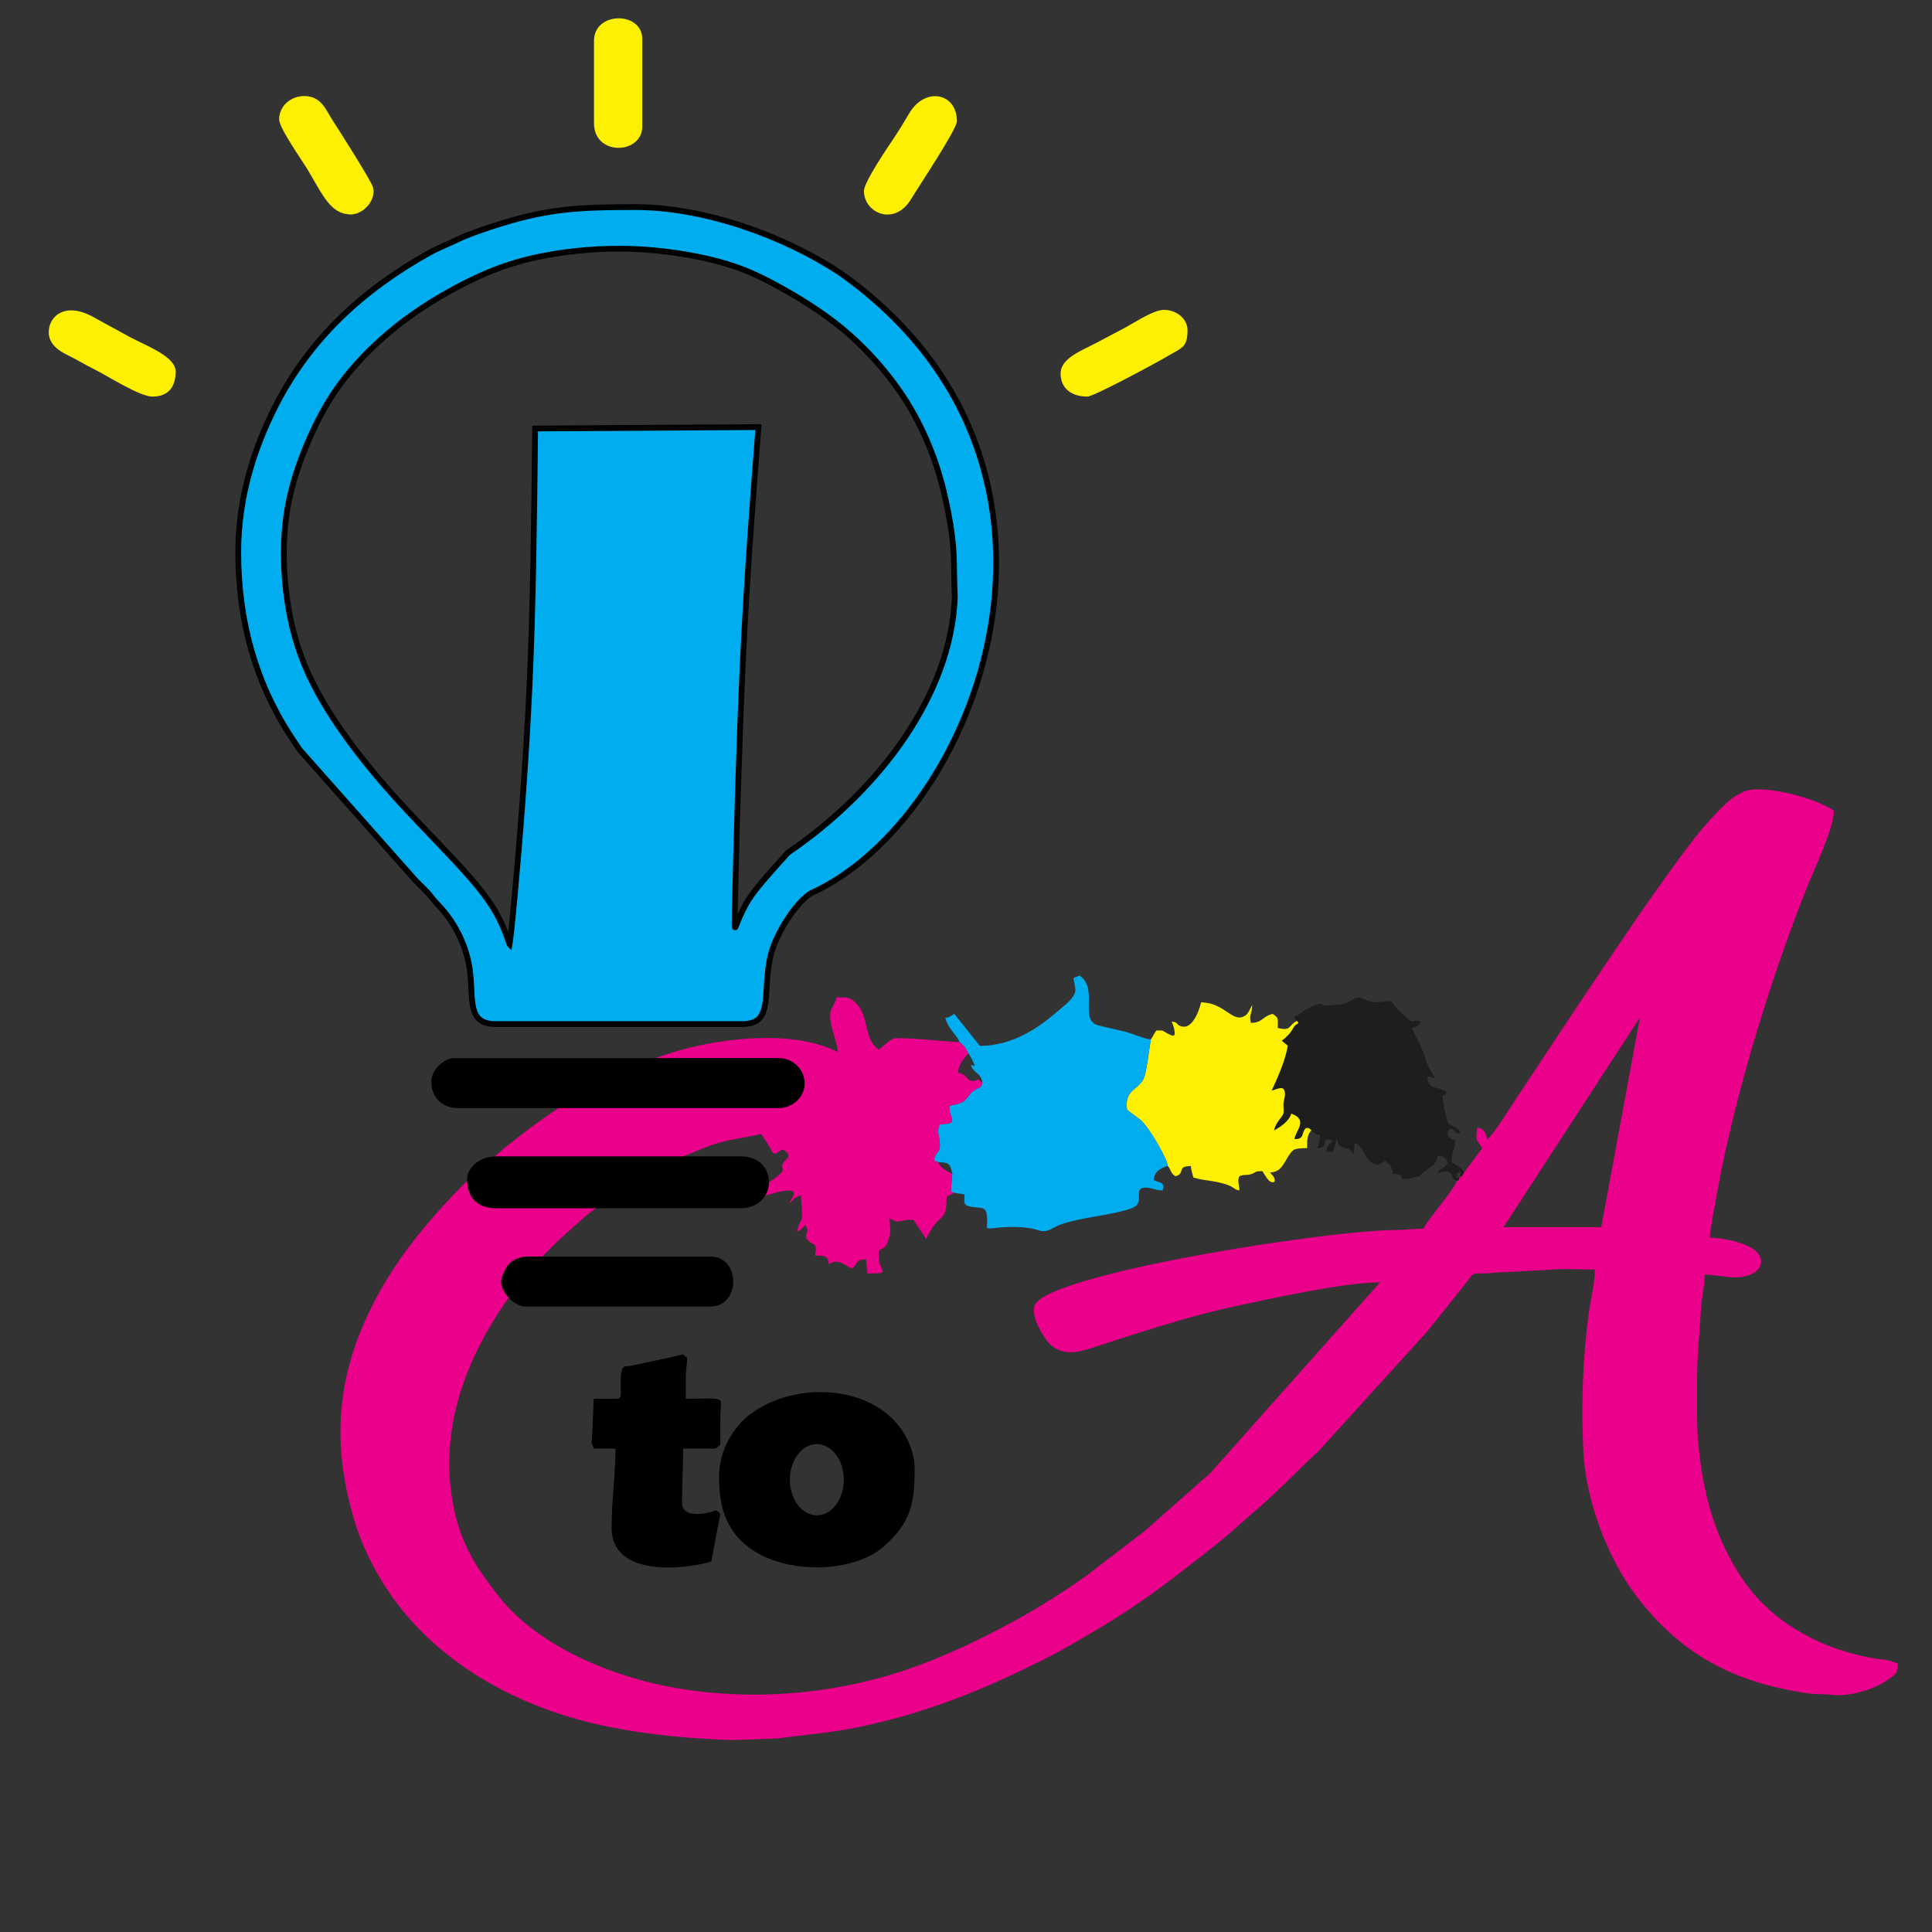 <?xml version="1.0" encoding="UTF-8" standalone="no"?>
<svg
   version="1.1"
   width="1000"
   height="1000"
   id="svg1439"
   viewBox="0 0 1000 1000"
   sodipodi:docname="favicon.svg"
   inkscape:version="1.1.2 (0a00cf5339, 2022-02-04)"
   xmlns:inkscape="http://www.inkscape.org/namespaces/inkscape"
   xmlns:sodipodi="http://sodipodi.sourceforge.net/DTD/sodipodi-0.dtd"
   xmlns="http://www.w3.org/2000/svg"
   xmlns:svg="http://www.w3.org/2000/svg">
  <rect x="0" y="0" width="1000" height="1000" fill="#333333" stroke="none"/>
  <defs
     id="defs1443" />
  <sodipodi:namedview
     id="namedview1441"
     pagecolor="#ffffff"
     bordercolor="#666666"
     borderopacity="1.0"
     inkscape:pageshadow="2"
     inkscape:pageopacity="0.0"
     inkscape:pagecheckerboard="0"
     showgrid="false"
     inkscape:zoom="0.11762793"
     inkscape:cx="72.261749"
     inkscape:cy="939.40274"
     inkscape:window-width="1366"
     inkscape:window-height="708"
     inkscape:window-x="0"
     inkscape:window-y="0"
     inkscape:window-maximized="1"
     inkscape:current-layer="g1417" />
  <g
     id="g1530"
     style="display:inline"
     transform="translate(-158.838,-145.335)">
    <g
       id="g1425"
       transform="matrix(0.6,0,0,0.6,-228.02,182.845)">
      <path
         d="m 1265.051,1211.393 c 0,24.509 5.289,45.358 25.339,60.686 31.797,24.309 90.9,22.626 117.213,-0.852 23.369,-20.852 26.192,-37.843 26.192,-66.451 0,-14.236 -6.258,-28.193 -14.585,-38.355 -29.09,-35.496 -92.716,-36.329 -128.651,-7.827 -12.859,10.2 -25.508,29.962 -25.508,52.798 z m 84.372,-28.117 c 12.843,0 23.256,13.752 23.256,30.716 0,16.964 -10.413,30.716 -23.256,30.716 -12.843,0 -23.256,-13.752 -23.256,-30.716 0,-16.964 10.413,-30.716 23.256,-30.716 z"
         style="display:inline;fill:#000000;fill-rule:evenodd"
         id="path1399" />
      <path
         d="m 1763.563,818.2 1.429,1.769 c -7.024,4.114 -2.427,5.856 -14.481,15.335 l 5.197,4.282 c -2.445,13.902 -9.02,27.973 -13.93,38.733 5.139,-1.058 11.284,-5.748 11.493,3.156 0.031,1.298 -0.675,4.21 -0.923,5.509 -0.907,4.742 0.042,7.282 -0.272,10.126 -0.445,4.024 -6.641,7.729 -8.243,15.515 5.624,-2.948 12.849,-7.787 14.902,-14.451 15.095,5.478 3.39,14.954 2.719,22.022 9.098,0.05 5.58,-5.408 9.829,-9.572 2.13,0.11 1.733,-0.878 4.742,1.883 3.203,2.66 2.421,3.253 7.39,4.412 0,5.749 -1.171,6.589 -2.205,11.028 7.158,-0.596 5.352,-2.785 7.721,-7.721 2.977,0.248 3,0.517 5.514,1.104 -2.802,4.183 -4.978,3.472 -5.514,9.926 h 5.514 c 1.524,-3.178 2.42,-7.215 3.309,-11.03 1.834,2.891 0.569,5.691 5.819,7.415 3.148,1.034 4.198,-0.292 6.909,3.018 1.421,1.737 -0.405,-0.655 0.849,1.356 0.11,0.178 0.301,0.571 0.386,0.717 0.086,0.149 0.219,0.505 0.374,0.73 0.979,-4.206 1.103,-4.385 1.103,-9.927 8.127,2.171 9.047,16.273 18.154,18.372 3.845,0.886 5.173,-1.268 8.315,-2.931 4.152,2.78 6.087,4.657 6.618,11.028 9.25,0.207 6.992,2.65 7.721,4.412 0.844,0 5.388,0.211 5.529,0.194 l 4.42,-1.185 c 7.36,-1.682 3.992,-0.52 8.676,-4.648 4.777,-4.209 11.564,-5.896 12.257,-14.213 5.428,0.121 7.684,2.347 8.823,6.617 -3.394,5.068 -7.47,3.756 -8.823,8.823 2.842,-1.363 7.236,-2.753 9.93,-1.193 4.409,2.555 1.068,4.97 6.614,7.423 2.704,-1.042 1.477,0.312 2.387,-2.922 h -2.387 c 0.365,-4.393 0.446,-3.597 3.309,-5.514 v 5.111 c 2.76,-2.228 1.647,-1.048 3.038,-4.008 -3.876,-5.604 -5.362,-5.209 -10.759,-8.823 0,-10.403 3.135,-10.969 3.309,-18.749 -7.686,-1.791 -7.453,-7.139 -5.627,-8.953 4.714,-4.686 3.464,5.375 10.039,2.335 -1.012,-2.793 -2.551,-3.397 -5.738,-5.291 -4.425,-2.63 -4.435,-1.207 -6.03,-6.102 -1.43,-4.388 -3.673,-15.517 -3.673,-20.59 3.322,-0.888 2.421,0.013 3.309,-3.309 -8.728,-5.845 -15.509,-0.788 -16.544,-13.235 l 6.581,1.27 c -1.946,-3.914 -3.869,-5.984 -5.646,-9.926 -1.486,-3.302 -2.816,-7.727 -4.104,-11.337 -3.294,-9.225 -9.424,-19.159 -10.066,-21.917 4.952,-1.153 5.677,-1.653 7.721,-5.514 -6.293,-3.02 -5.732,4.021 -14.477,-5.376 -4.654,-5.001 -7.12,-5.144 -10.89,-12.27 -10.807,0 -13.645,3.103 -23.654,-1.796 -8.766,-4.291 -11.351,4.051 -20.045,4.591 -2.2,0.137 -2.072,-0.073 -4.948,0.354 -16.005,2.372 -8.522,-2.578 -16.44,0.044 -3.219,1.065 -7.043,2.995 -9.786,4.652 l -3.251,2.265 c -2.76,2.18 -1.826,2.224 -5.697,3.126 0.906,3.784 -0.941,0.503 2.206,3.852 z"
         style="display:inline;fill:#1f1e1f;fill-rule:evenodd"
         id="path1401" />
      <path
         d="m 1637.571,834.199 c -1.524,7.876 -3.592,28.411 -6.432,34.1 -5.01,10.037 -16.448,8.743 -14.136,26.561 l 11.885,8.941 c 7.831,7.324 22.086,32.03 23.357,39.586 3.253,3.971 1.923,5.729 6.541,8.823 8.964,-2.393 0.698,-8.823 13.235,-8.823 0.304,3.643 1.436,6.617 2.207,9.926 3.67,0.856 5.864,1.613 9.967,2.165 27.717,3.727 23.058,8.308 29.737,8.864 0,-5.419 -2.062,-7.833 0,-12.132 4.108,-1.972 5.744,-0.353 10.251,-1.881 5.03,-1.706 2.302,-2.53 9.602,-2.53 1.54,2.301 4.753,8.417 7.473,9.297 2.867,0.926 3.649,-0.279 2.891,-2.892 -0.659,-2.273 -2.376,-3.255 -3.747,-5.302 8.769,-0.195 11.002,-6.243 14.548,-11.921 4.925,-7.883 5.046,-9.034 17.437,-9.034 0,-7.511 -0.123,-11.085 3.638,-15.44 -3.009,-2.761 -2.612,-1.773 -4.742,-1.883 -4.248,4.163 -0.731,9.622 -9.829,9.572 0.671,-7.068 12.376,-16.544 -2.719,-22.022 -2.054,6.665 -9.278,11.503 -14.902,14.451 1.603,-7.787 7.799,-11.491 8.243,-15.515 0.314,-2.845 -0.636,-5.384 0.272,-10.126 0.248,-1.299 0.954,-4.211 0.923,-5.509 -0.208,-8.904 -6.354,-4.214 -11.493,-3.156 4.91,-10.76 11.485,-24.831 13.93,-38.733 l -5.197,-4.282 c 12.054,-9.479 7.457,-11.221 14.481,-15.335 l -1.429,-1.769 c -7.881,4.032 -4.353,8.915 -16.544,6.074 0,-8.543 1.136,-8.417 -4.412,-12.132 -8.848,2.062 -8.636,7.721 -18.75,7.721 -1.792,-7.698 1.104,-7.053 1.104,-15.441 l -2.631,5.091 c -1.344,2.33 -1.97,3.324 -4.3,4.615 -10.226,5.665 -17.137,-11.911 -37.186,-11.911 -0.129,1.551 -5.676,22.935 -16.224,20.821 -5.964,-1.195 -2.615,-3.735 -9.142,-4.277 0.969,2.019 1.741,4.189 2.279,6.796 1.44,6.959 -1,6.231 -7.272,2.647 -4.155,-2.375 -2.123,-1.722 -8.243,-1.722 -1.775,2.651 -2.817,4.949 -4.672,7.719 z"
         style="display:inline;fill:#fef001;fill-rule:evenodd"
         id="path1403" />
      <path
         d="m 1472.396,836.406 1.103,0.942 c 2.964,2.189 4.895,5.051 6.55,8.984 0.777,0.852 0.586,0.551 1.462,1.9 0.511,0.788 1.178,2.002 1.603,2.829 1.317,2.569 1.856,3.462 2.517,6.301 -1.603,-0.901 -1.168,-0.536 -3.309,-1.103 1.851,6.93 9.355,6.972 9.866,15.44 -0.835,4.191 -2.103,3.365 -6.147,5.903 -3.78,2.371 -3.56,2.733 -6.146,6.006 -4.715,5.969 -7.407,5.83 -16.195,7.776 -0.422,11.835 9.061,14.912 -6.623,15.985 -0.239,0.016 -0.67,0.094 -0.864,0.113 -0.198,0.018 -0.598,0.04 -0.874,0.145 -2.847,6.439 0.084,10.5 0.235,17.155 0.18,8.024 -4.803,6.623 -4.977,14.194 l 3.049,0.953 c 9.597,0.505 10.731,0.835 12.647,10.076 l -1.352,15.424 3.044,1.044 8.789,1.38 c 0.034,6.366 -1.417,9.239 4.799,10.475 11.539,2.295 15.296,-2.135 14.715,15.592 -0.072,2.171 -1.495,3.097 2.366,3.328 2.118,0.127 18.801,-3.121 36.646,0.145 4.556,0.833 8.011,3.057 12.683,1.831 2.88,-0.756 7.56,-3.818 10.581,-4.961 18.154,-6.869 45.079,-8.059 62.639,-14.564 12.957,-4.8 -1.13,-18.633 13.163,-17.654 5.29,0.362 6.918,2.299 13.393,2.299 1.774,-7.614 -1.544,-5.86 -7.721,-8.823 0.155,-6.96 6.038,-10.74 12.208,-12.132 -1.271,-7.556 -15.526,-32.262 -23.357,-39.586 l -11.885,-8.941 c -2.313,-17.817 9.126,-16.524 14.136,-26.561 2.841,-5.689 4.908,-26.224 6.432,-34.1 -5.513,-0.509 -15.798,-4.962 -21.794,-6.621 l -24.128,-5.651 c -15.903,-5.051 0.882,-31.85 -15.581,-42.873 -6.968,3.342 -5.371,-0.918 -3.686,11.495 0.973,7.15 -9.605,14.311 -16.412,20.243 -16.84,14.676 -39.085,28.921 -65.928,28.921 l -22.058,-27.573 c -3.284,1.738 -3.687,2.973 -7.721,3.309 2.276,9.764 10.69,15.557 12.132,20.955 z"
         style="display:inline;fill:#00adee;fill-rule:evenodd"
         id="path1405" />
      <path
         d="m 1907.773,948.902 c -1.392,2.96 -0.279,1.78 -3.038,4.008 l -0.922,0.403 c -0.91,3.233 0.317,1.88 -2.387,2.922 -1.55,6.805 -27.292,36.014 -28.676,41.194 -9.135,0 -15.46,1.162 -23.13,1.134 -57.437,-0.218 -300.883,37.677 -312.297,64.974 -3.873,9.262 8.316,29.383 13.665,33.971 11.739,10.069 23.812,6.678 38.732,1.802 34.68,-11.332 80.74,-26.289 116.026,-33.966 33.992,-7.396 98.33,-21.593 129.505,-21.593 l -146.947,165.173 c -3.154,2.916 -5.051,3.865 -8.295,7.146 l -47.446,41.889 -51.186,39.252 c -6.225,4.21 -11.327,8.073 -17.65,12.128 -12.323,7.9 -23.949,15.343 -36.947,22.61 -26.391,14.751 -50.815,26.906 -80.381,38.733 -56.14,22.457 -129.487,35.819 -207.627,24.705 -66.072,-9.398 -131.048,-38.925 -163.89,-80.954 -17.912,-22.922 -31.416,-42.587 -38.235,-74.26 -15.437,-71.686 12.55,-137.65 53.203,-191.851 12.538,-16.718 20.498,-24.674 35.409,-39.587 l 23.225,-20.89 c 2.952,-2.496 5.651,-4.573 8.635,-6.806 l 25.845,-18.271 c 31.848,-19.341 33.8,-20.929 69.631,-35.144 20.024,-7.945 31.408,-7.743 48.852,-11.808 2.456,3.669 5.124,7.143 7.305,11.453 5.088,10.056 5.165,3.459 11.444,1.783 9.966,6.672 1.623,7.309 -0.328,12.916 -1.986,5.709 5.018,3.146 -7.37,12.472 -1.869,1.406 -4.443,3.053 -6.338,4.69 -8.706,7.524 1.473,2.265 -12.751,9.309 -3.271,1.619 -3.796,2.819 -7.404,4.729 2.575,3.515 1.838,0.897 4.413,4.412 9.659,-6.469 8.606,-7.291 23.11,-11.08 25.89,-6.764 13.166,5.19 12.183,8.874 4.439,-2.973 3.791,-5.188 9.926,-6.617 2.433,29.249 0.184,15.888 -3.309,30.881 4.287,-1.145 4.113,-3.098 7.721,-5.514 0.28,3.367 1.393,2.737 1.233,5.242 -0.09,1.393 -1.129,1.154 -1.233,5.786 5.316,7.939 10.617,3.009 7.721,15.441 8.111,0 11.495,0.066 12.132,7.721 3.2,-2.144 4.653,-3.452 10.265,-1.51 4.049,1.401 5.649,3.767 9.586,4.818 6.119,-4.097 2.103,-7.719 12.132,-7.719 0.107,4.798 1.103,6.016 1.103,12.131 19.46,0 12.218,-0.744 10.188,-10.181 -0.622,-2.896 -0.261,-6.642 -0.261,-9.671 6.232,-3.298 6.306,-2.569 8.495,-10.254 2.581,-9.055 1.011,-9.106 0.328,-17.32 4.673,1.248 4.093,3.298 9.071,2.444 5.184,-0.889 5.116,-1.34 11.884,-1.34 l 11.028,16.542 c 12.019,-25.05 17.646,-12.082 17.646,-36.395 l 6.618,-3.385 -3.044,-1.044 1.352,-15.424 c -5.944,-2.463 -9.425,-4.843 -12.647,-10.076 l -3.049,-0.953 c 0.174,-7.571 5.157,-6.17 4.977,-14.194 -0.151,-6.655 -3.082,-10.716 -0.235,-17.155 0.276,-0.105 0.677,-0.126 0.874,-0.145 0.194,-0.019 0.625,-0.097 0.864,-0.113 15.684,-1.073 6.201,-4.15 6.623,-15.985 8.787,-1.946 11.479,-1.807 16.195,-7.776 2.586,-3.273 2.366,-3.635 6.146,-6.006 4.044,-2.538 5.312,-1.712 6.147,-5.903 l -3.479,-3.081 c -10.09,5.233 -8.559,-5.005 -17.416,-5.742 0.162,-7.292 5.294,-12.348 8.755,-16.544 -1.656,-3.933 -3.586,-6.795 -6.55,-8.984 -1.465,0.214 -1.103,0.533 -1.103,-0.942 -8.775,0 -52.155,-4.741 -56.868,-2.9 -3.893,1.52 -9.711,6.994 -12.615,9.517 -13.493,-9.036 -7.928,-29.244 -20.084,-40.576 -5.018,-4.677 -7.146,-4.643 -16.313,-4.643 -2.592,9.712 -7.624,9.242 -4.746,23.492 1.576,7.807 5.222,16.404 5.848,23.933 -36.535,-19.331 -97.311,-12.604 -135.425,-1.974 -46.925,13.087 -91.62,38.663 -130.071,67.349 -7.933,5.918 -14.864,11.489 -22.368,17.336 l -31.702,27.855 c -29.663,29.762 -57.519,62.002 -78.218,100.451 -32.83,60.982 -41.022,121.293 -19.116,193.752 5.959,19.707 15.113,38.242 25.155,54.255 42.35,67.536 117.571,107.747 194.603,123.033 35.194,6.984 70.552,10.179 106.671,11.341 l 38.335,-1.441 c 23.09,-3.147 47.344,-5.075 69.706,-9.704 31.605,-6.544 61.464,-15.7 90.847,-27.165 23.44,-9.147 45.791,-19.565 68.419,-30.843 17.71,-8.827 33.878,-18.68 50.722,-28.686 24.16,-14.355 47.618,-30.946 69.764,-48.247 16.627,-12.991 33.837,-25.715 49.272,-40.064 l 10.586,-9.265 c 17.458,-13.974 50.196,-48.027 56.428,-52.758 l 94.493,-104.03 c 3.296,-3.9 5.489,-7.174 8.88,-10.974 l 26.402,-33.154 c 4.835,-6.12 3.016,-6.378 13.59,-6.262 7.182,0.078 10.653,-1.162 18.764,-1.088 l 37.642,-2.063 c 10.682,-1.2 28.133,-0.161 39.544,-0.161 0,12.516 -3.259,24.104 -5.05,36.861 -5.444,38.766 -6.756,80.268 -4.857,119.731 1.997,41.507 20.062,90.994 45.355,124.493 38.74,51.312 85.163,75.282 148.245,84.467 6.726,0.979 13.967,0.446 20.845,1.286 15.181,1.852 36.572,-4.563 48.68,-13.256 5.549,-3.983 8.169,-4.77 8.169,-13.887 -4.592,-1.071 -6.207,-2.612 -12.197,-3.243 -13.833,-1.457 -26.775,-4.772 -39.504,-9.025 -8.113,-2.712 -14.929,-5.586 -22.562,-9.423 -37.612,-18.903 -60.06,-44.308 -77.561,-83.462 -6.572,-14.701 -11.649,-31.068 -15.177,-48.79 -3.41,-17.121 -6.2,-39.219 -6.155,-58.917 0.024,-10.661 0,-21.324 0,-31.985 0,-20.885 2.187,-39.731 3.341,-60.628 0.509,-9.204 3.277,-21.149 3.277,-29.81 10.575,0 19.444,2.992 29.741,2.184 8.216,-0.645 18.541,-4.619 18.859,-13.245 0.562,-15.242 -32.008,-20.651 -44.189,-20.923 0.154,-6.955 2.547,-17.482 3.78,-24.895 14.688,-88.308 46.707,-193.526 80.029,-277.312 6.282,-15.795 23.172,-50.909 23.172,-66.163 -18.088,-12.112 -60.742,-21.925 -75.594,-17.154 -3.751,1.205 -10.181,4.899 -12.827,7.04 -8.075,6.53 -12.419,11.759 -19.398,19.205 -31.785,33.909 -133.211,189.71 -166.362,239.504 -4.677,7.025 -19.256,30.858 -24.706,34.851 -1.15,-4.937 -3.067,-9.447 -8.823,-9.926 -0.989,11.871 -1.567,8.718 4.412,17.646 z m 118.342,47.149 h -84.251 l 117.6,-180.788 z"
         style="display:inline;fill:#eb008b;fill-rule:evenodd"
         id="path1407" />
      <path
         d="m 1176.818,1144.117 h -19.853 l -1.474,33.958 c -1.052,8.067 -0.166,2.908 1.474,9.055 h 18.75 c 0,22.846 -3.309,43.438 -3.309,68.38 0,49.631 83.293,31.409 86.026,28.675 l 7.721,-40.807 -3.545,-3.073 c -5.239,2.27 -29.542,8.767 -29.542,-6.854 l 1.103,-46.321 h 26.471 c 2.651,0 3.241,-1.787 5.514,-3.309 0,-7.353 0.019,-14.709 0,-22.062 -0.064,-20.751 8.161,-17.642 -29.774,-17.642 v -18.75 c 0,-7.335 1.103,-9.546 1.103,-16.544 -4.412,-3.065 -1.649,-3.486 -7.433,-2.098 -3.45,0.829 -6.447,1.599 -10.847,2.567 l -30.943,6.556 c -4.991,0.852 -8.233,-2.983 -8.134,18.336 0.024,4.907 1.466,9.932 -3.302,9.932 z"
         style="display:inline;fill:#000000;fill-rule:evenodd"
         id="path1409" />
    </g>
    <g
       id="g1417"
       transform="matrix(0.839,0,0,0.839,50.794,32.879)">
      <path
         d="m 275.746,474.654 c 0,41.682 10.227,79.844 32.632,114.054 2.051,3.134 3.232,4.803 5.299,7.936 l 71.531,80.669 c 2.455,2.453 4.235,4.097 6.641,6.595 2.895,3.008 3.568,4.712 6.589,7.748 8.948,8.99 16.297,21.724 19.327,35.818 4.248,19.759 -2.826,38.346 16.799,38.346 h 152.201 c 20.106,0 11.814,-20.26 17.613,-43.046 3.201,-12.582 14.751,-31.073 24.296,-37.465 102.674,-46.038 187.451,-262.891 18.754,-382.713 -34.779,-23.093 -84.032,-40.803 -126.838,-40.803 -35.859,0 -55.206,0.993 -89.196,12.271 -6.272,2.082 -14.225,4.756 -19.993,7.579 -6.087,2.977 -11.846,5.031 -17.998,8.473 -41.085,22.981 -74.239,53.361 -95.599,96.304 -11.645,23.41 -22.058,53.346 -22.058,88.234 z m 167.364,241.871 c -3.363,-9.797 -6.727,-19.594 -19.013,-34.806 -12.287,-15.213 -33.496,-35.839 -50.975,-55.148 -17.48,-19.31 -31.23,-37.301 -41.396,-53.537 -10.166,-16.236 -16.748,-30.716 -21.063,-46.147 -4.315,-15.432 -6.363,-31.814 -6.728,-46.88 -0.366,-15.066 0.951,-28.815 4.389,-42.784 3.436,-13.97 8.994,-28.157 14.918,-40.37 5.924,-12.214 12.213,-22.453 21.136,-33.204 8.923,-10.751 20.478,-22.013 34.227,-32.252 13.749,-10.239 29.692,-19.455 44.027,-26.11 14.335,-6.655 27.06,-10.75 42.711,-13.675 15.651,-2.925 34.227,-4.681 53.17,-4.023 18.941,0.658 38.249,3.731 53.096,7.681 14.845,3.949 25.232,8.775 37.592,15.576 12.359,6.801 26.694,15.578 39.273,25.963 12.579,10.385 23.403,22.379 31.668,33.496 8.263,11.116 13.968,21.355 18.576,31.375 4.607,10.019 8.117,19.82 11.043,30.79 2.926,10.97 5.265,23.11 6.435,32.837 1.17,9.727 1.17,17.041 1.17,20.698 0,3.657 0.436,16.707 0.436,16.707 -2.319,59.329 -45.695,118.312 -102.824,157.281 -3.657,4.021 -10.97,12.067 -16.089,18.137 -5.12,6.07 -8.046,10.165 -10.532,14.772 -2.486,4.608 -4.535,9.727 -5.558,12.287 -1.024,2.559 -1.024,2.559 -0.293,-26.475 0.731,-29.034 2.195,-87.104 4.681,-138.809 2.486,-51.706 5.997,-97.051 9.508,-142.394 l -22.964,0.146 c -22.964,0.146 -68.894,0.439 -114.822,0.731 -0.586,54.267 -1.173,108.535 -3.513,159.657 -2.341,51.121 -6.435,99.095 -8.774,124.985 -2.341,25.888 -2.926,29.692 -3.511,33.495 z"
         style="display:inline;fill:#00adee;fill-rule:evenodd;stroke:#000201;stroke-opacity:1;stroke-width:3.574;stroke-miterlimit:4;stroke-dasharray:none"
         id="path1391"
         sodipodi:nodetypes="sccccccsscccsccccscsssccccscscsccsccssscccscsscscscc" />
      <path
         d="m 394.86,801.113 c 0,10.317 7.069,16.544 16.544,16.544 h 197.42 c 4.915,0 8.509,-1.767 11.243,-4.198 10.647,-9.467 3.572,-26.684 -11.243,-26.684 H 409.197 c -6.763,0 -14.337,7.575 -14.337,14.339 z"
         style="display:inline;fill:#000000;fill-rule:evenodd"
         id="path1411" />
      <path
         d="m 416.917,861.773 c 0,11.247 6.694,17.646 17.646,17.646 h 151.097 c 22.981,0 23.761,-31.985 0,-31.985 H 434.564 c -8.584,0 -17.646,5.952 -17.646,14.339 z"
         style="display:inline;fill:#000000;fill-rule:evenodd"
         id="path1413" />
      <path
         d="m 437.873,924.638 c 0,6.239 7.694,15.441 15.441,15.441 h 113.598 c 18.96,0 18.96,-30.881 0,-30.881 H 454.416 c -4.8,0 -8.619,1.788 -11.255,4.185 -1.932,1.757 -5.289,8.253 -5.289,11.255 z"
         style="fill:#000000;fill-rule:evenodd"
         id="path1415" />
      <path
         d="m 495.223,159.223 v 50.734 c 0,20.751 29.779,19.277 29.779,2.205 v -54.041 c 0,-17.244 -29.779,-17.207 -29.779,1.103 z"
         style="display:inline;fill:#fef001;fill-rule:evenodd"
         id="path1417" />
      <path
         d="m 158.838,338.996 c 0,7.226 6.077,11.395 11.379,13.988 6.522,3.191 11.132,6.123 17.297,9.172 7.373,3.647 27.394,16.544 35.293,16.544 10.463,0 14.337,-6.686 14.337,-15.44 0,-9.055 -17.076,-15.473 -27.587,-20.941 l -21.406,-11.681 c -19.063,-11.441 -29.313,-1.481 -29.313,8.357 z"
         style="fill:#fef001;fill-rule:evenodd"
         id="path1419" />
      <path
         d="m 783.081,364.363 c 0,9.42 6.81,14.337 16.544,14.337 3.982,0 43.987,-21.613 49.845,-25.152 8.054,-4.867 11.918,-4.95 11.918,-15.655 0,-9.009 -10.039,-14.262 -17.669,-12.241 -6.877,1.82 -15.992,8.014 -22.022,11.152 -7.431,3.869 -14.006,7.531 -21.718,11.371 -6.767,3.369 -16.898,8.089 -16.898,16.188 z"
         style="fill:#fef001;fill-rule:evenodd"
         id="path1421" />
      <path
         d="m 301.113,207.751 c 0,5.332 14.535,25.774 17.998,31.632 8.939,15.116 13.856,26.821 26.118,26.821 7.955,0 15.734,-9.159 13.498,-16.702 -1.302,-4.39 -21.831,-36.573 -24.526,-40.649 -4.26,-6.444 -7.057,-15.441 -17.646,-15.441 -8.549,0 -15.441,6.127 -15.441,14.339 z"
         style="fill:#fef001;fill-rule:evenodd;stroke:#fef001;stroke-width:0.216;stroke-linecap:butt;stroke-linejoin:miter;stroke-dasharray:none"
         id="path1423" />
      <path
         d="m 661.762,251.867 c 0,13.597 18.896,22.112 29.156,4.892 4.308,-7.23 28.194,-42.904 28.194,-47.905 0,-17.572 -19.479,-21.461 -29.322,-5.059 -3.379,5.63 -6.093,10.264 -9.715,15.652 -3.735,5.555 -18.314,26.948 -18.314,32.42 z"
         style="fill:#fef001;fill-rule:evenodd"
         id="path1425" />
    </g>
  </g>
</svg>
